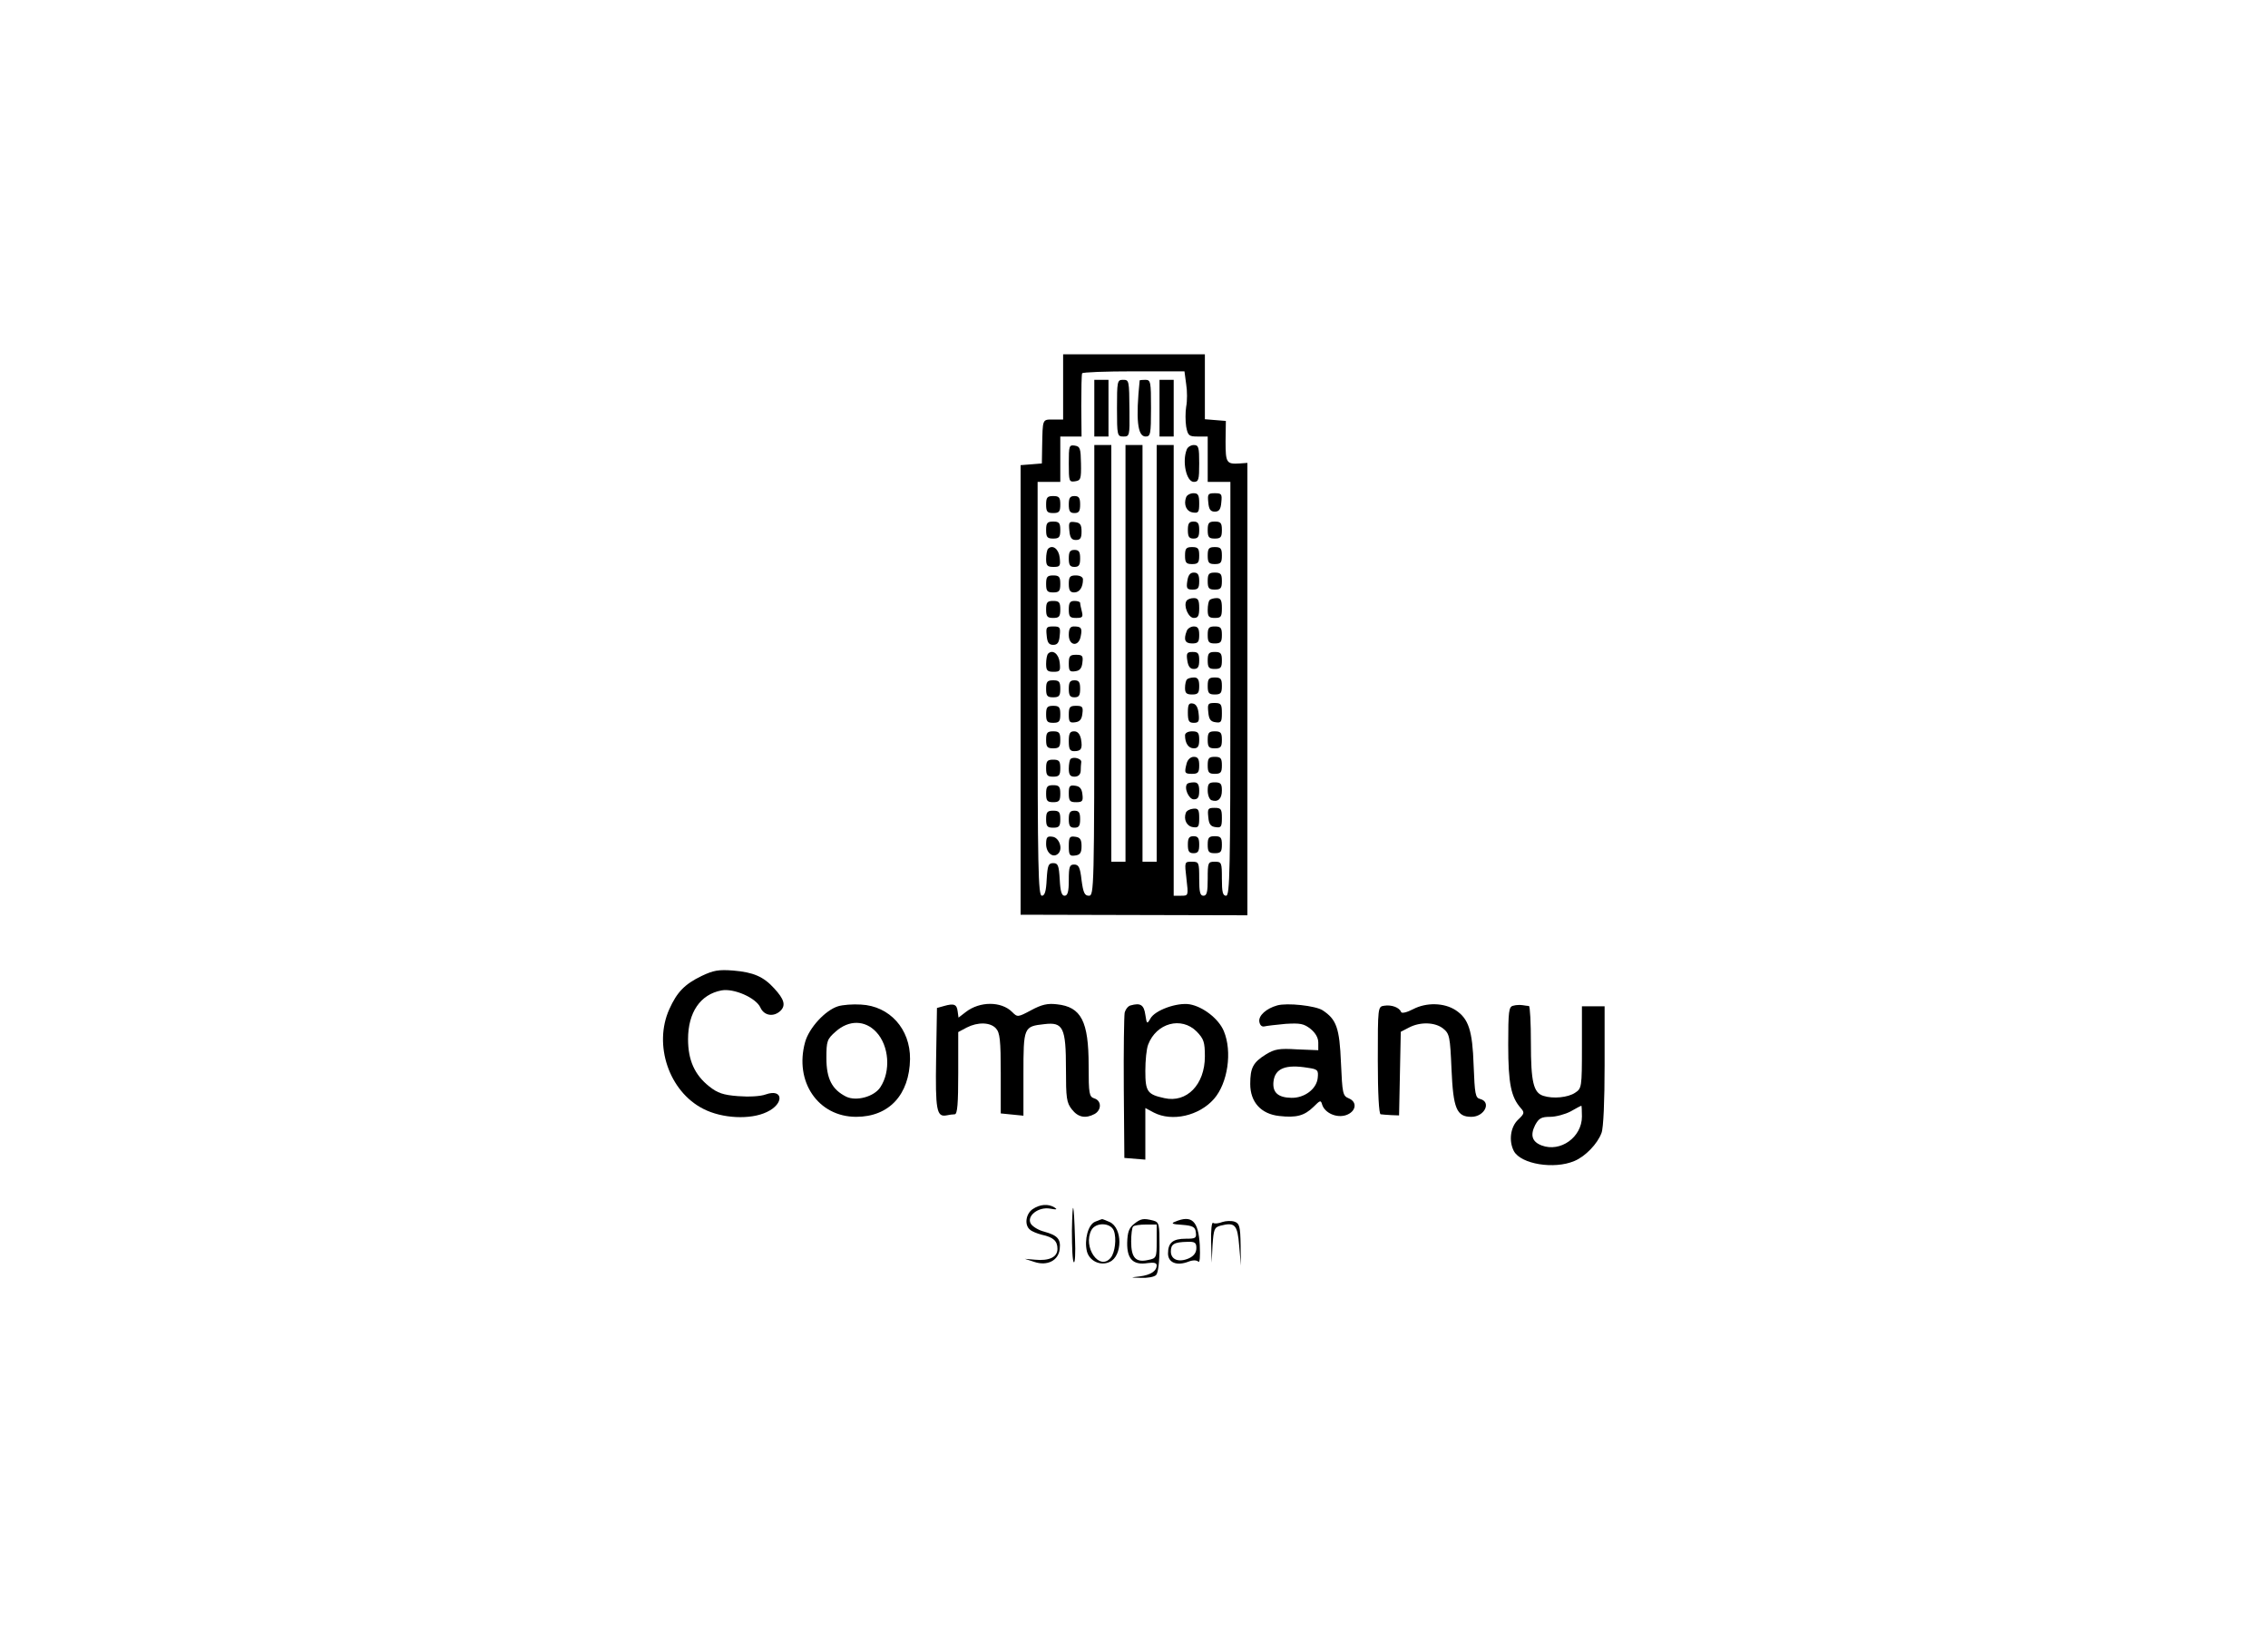 <?xml version="1.0" standalone="no"?>
<!DOCTYPE svg PUBLIC "-//W3C//DTD SVG 20010904//EN"
 "http://www.w3.org/TR/2001/REC-SVG-20010904/DTD/svg10.dtd">
<svg version="1.0" xmlns="http://www.w3.org/2000/svg"
 width="800pt" height="575pt" viewBox="0 0 800 575"
 preserveAspectRatio="xMidYMid meet">

<g transform="translate(0,575) scale(0.1,-0.1)"
fill="#000000" stroke="none">
<path d="M3750 4385 l0 -115 -35 0 c-39 0 -37 3 -39 -95 l-1 -60 -37 -3 -38
-3 0 -793 0 -793 400 -1 400 -1 0 798 0 798 -27 -2 c-47 -3 -50 2 -50 78 l1
72 -37 3 -37 3 0 115 0 114 -250 0 -250 0 0 -115z m434 10 c4 -24 4 -60 0 -80
-3 -19 -3 -51 0 -70 6 -32 10 -35 41 -35 l35 0 0 -80 0 -80 40 0 40 0 0 -730
c0 -642 -2 -730 -15 -730 -12 0 -15 13 -15 60 0 57 -1 60 -25 60 -24 0 -25 -3
-25 -60 0 -47 -3 -60 -15 -60 -12 0 -15 13 -15 60 0 58 -1 60 -26 60 -26 0
-26 0 -19 -60 7 -60 7 -60 -19 -60 l-26 0 0 795 0 795 -30 0 -30 0 0 -735 0
-735 -25 0 -25 0 0 735 0 735 -30 0 -30 0 0 -735 0 -735 -25 0 -25 0 0 735 0
735 -30 0 -30 0 0 -795 c0 -772 -1 -795 -19 -795 -15 0 -20 10 -26 55 -5 45
-10 55 -26 55 -16 0 -19 -7 -19 -55 0 -41 -4 -55 -15 -55 -10 0 -15 15 -17 58
-3 49 -6 57 -23 57 -17 0 -20 -8 -23 -57 -2 -43 -7 -58 -17 -58 -13 0 -15 99
-15 730 l0 730 40 0 40 0 0 80 0 80 38 0 37 0 -1 108 c0 59 1 110 3 115 2 4
84 7 182 7 l179 0 6 -45z"/>
<path d="M3860 4310 l0 -100 25 0 25 0 0 100 0 100 -25 0 -25 0 0 -100z"/>
<path d="M3940 4310 c0 -97 1 -100 23 -100 21 0 22 3 21 88 -1 113 -1 112 -24
112 -19 0 -20 -7 -20 -100z"/>
<path d="M4020 4408 c-14 -137 -8 -198 21 -198 17 0 19 8 19 100 0 93 -1 100
-20 100 -11 0 -20 -1 -20 -2z"/>
<path d="M4090 4310 l0 -100 25 0 25 0 0 100 0 100 -25 0 -25 0 0 -100z"/>
<path d="M3770 4115 c0 -63 1 -66 22 -63 20 3 22 8 21 63 -1 53 -3 60 -22 63
-20 3 -21 -1 -21 -63z"/>
<path d="M4186 4164 c-17 -43 -1 -114 25 -114 17 0 19 8 19 65 0 57 -2 65 -19
65 -10 0 -22 -7 -25 -16z"/>
<path d="M4184 3996 c-10 -26 1 -51 24 -54 19 -3 22 1 22 32 0 30 -4 36 -20
36 -11 0 -23 -6 -26 -14z"/>
<path d="M4262 3978 c2 -25 8 -33 23 -33 15 0 21 8 23 33 3 29 1 32 -23 32
-24 0 -26 -3 -23 -32z"/>
<path d="M3690 3970 c0 -25 4 -30 25 -30 21 0 25 5 25 30 0 25 -4 30 -25 30
-21 0 -25 -5 -25 -30z"/>
<path d="M3770 3970 c0 -23 4 -30 20 -30 16 0 20 7 20 30 0 23 -4 30 -20 30
-16 0 -20 -7 -20 -30z"/>
<path d="M3690 3880 c0 -25 4 -30 25 -30 21 0 25 5 25 30 0 25 -4 30 -25 30
-21 0 -25 -5 -25 -30z"/>
<path d="M3772 3878 c2 -25 8 -33 23 -33 16 0 20 7 20 30 0 24 -5 31 -23 33
-21 3 -23 0 -20 -30z"/>
<path d="M4190 3880 c0 -23 4 -30 20 -30 16 0 20 7 20 30 0 23 -4 30 -20 30
-16 0 -20 -7 -20 -30z"/>
<path d="M4260 3880 c0 -25 4 -30 25 -30 21 0 25 5 25 30 0 25 -4 30 -25 30
-21 0 -25 -5 -25 -30z"/>
<path d="M3697 3814 c-4 -4 -7 -20 -7 -36 0 -23 4 -28 26 -28 23 0 25 3 22 32
-3 31 -25 48 -41 32z"/>
<path d="M4180 3790 c0 -25 4 -30 25 -30 21 0 25 5 25 30 0 25 -4 30 -25 30
-21 0 -25 -5 -25 -30z"/>
<path d="M4260 3790 c0 -25 4 -30 25 -30 21 0 25 5 25 30 0 25 -4 30 -25 30
-21 0 -25 -5 -25 -30z"/>
<path d="M3770 3780 c0 -23 4 -30 20 -30 16 0 20 7 20 30 0 23 -4 30 -20 30
-16 0 -20 -7 -20 -30z"/>
<path d="M4188 3700 c-4 -26 -1 -30 19 -30 19 0 23 5 23 30 0 23 -5 30 -19 30
-13 0 -20 -9 -23 -30z"/>
<path d="M4260 3700 c0 -25 4 -30 25 -30 21 0 25 5 25 30 0 25 -4 30 -25 30
-21 0 -25 -5 -25 -30z"/>
<path d="M3690 3690 c0 -25 4 -30 25 -30 21 0 25 5 25 30 0 25 -4 30 -25 30
-21 0 -25 -5 -25 -30z"/>
<path d="M3770 3690 c0 -23 5 -30 19 -30 19 0 31 18 31 46 0 8 -10 14 -25 14
-21 0 -25 -5 -25 -30z"/>
<path d="M4185 3630 c-11 -18 7 -60 26 -60 15 0 19 7 19 35 0 28 -4 35 -19 35
-11 0 -22 -4 -26 -10z"/>
<path d="M4267 3633 c-4 -3 -7 -19 -7 -35 0 -23 4 -28 25 -28 22 0 25 4 25 35
0 27 -4 35 -18 35 -10 0 -22 -3 -25 -7z"/>
<path d="M3690 3600 c0 -25 4 -30 25 -30 21 0 25 5 25 30 0 25 -4 30 -25 30
-21 0 -25 -5 -25 -30z"/>
<path d="M3770 3600 c0 -26 4 -30 26 -30 22 0 25 3 20 23 -3 12 -6 25 -6 30 0
4 -9 7 -20 7 -16 0 -20 -7 -20 -30z"/>
<path d="M3692 3508 c2 -25 8 -33 23 -33 15 0 21 8 23 33 3 29 1 32 -23 32
-24 0 -26 -3 -23 -32z"/>
<path d="M3770 3510 c0 -39 35 -43 42 -5 6 29 2 35 -24 35 -13 0 -18 -8 -18
-30z"/>
<path d="M4186 3524 c-12 -31 -6 -44 19 -44 21 0 25 5 25 30 0 23 -5 30 -19
30 -10 0 -22 -7 -25 -16z"/>
<path d="M4260 3510 c0 -25 4 -30 25 -30 21 0 25 5 25 30 0 25 -4 30 -25 30
-21 0 -25 -5 -25 -30z"/>
<path d="M3697 3444 c-4 -4 -7 -20 -7 -36 0 -23 4 -28 26 -28 23 0 25 3 22 32
-3 31 -25 48 -41 32z"/>
<path d="M4188 3420 c3 -21 10 -30 23 -30 14 0 19 7 19 30 0 25 -4 30 -23 30
-20 0 -23 -4 -19 -30z"/>
<path d="M4260 3420 c0 -25 4 -30 25 -30 21 0 25 5 25 30 0 25 -4 30 -25 30
-21 0 -25 -5 -25 -30z"/>
<path d="M3770 3409 c0 -26 3 -30 23 -27 16 2 23 11 25 31 3 23 0 27 -22 27
-22 0 -26 -4 -26 -31z"/>
<path d="M4187 3353 c-4 -3 -7 -17 -7 -30 0 -18 5 -23 25 -23 21 0 25 5 25 30
0 22 -5 30 -18 30 -10 0 -22 -3 -25 -7z"/>
<path d="M4260 3330 c0 -25 4 -30 25 -30 21 0 25 5 25 30 0 25 -4 30 -25 30
-21 0 -25 -5 -25 -30z"/>
<path d="M3690 3320 c0 -25 4 -30 25 -30 21 0 25 5 25 30 0 25 -4 30 -25 30
-21 0 -25 -5 -25 -30z"/>
<path d="M3770 3320 c0 -23 4 -30 20 -30 16 0 20 7 20 30 0 23 -4 30 -20 30
-16 0 -20 -7 -20 -30z"/>
<path d="M4190 3236 c0 -30 4 -36 21 -36 17 0 20 5 17 32 -2 22 -9 34 -20 36
-15 3 -18 -4 -18 -32z"/>
<path d="M4262 3238 c2 -25 8 -34 26 -36 19 -3 22 1 22 32 0 32 -3 36 -26 36
-23 0 -25 -3 -22 -32z"/>
<path d="M3690 3230 c0 -25 4 -30 25 -30 21 0 25 5 25 30 0 25 -4 30 -25 30
-21 0 -25 -5 -25 -30z"/>
<path d="M3770 3229 c0 -26 3 -30 23 -27 16 2 23 11 25 31 3 23 0 27 -22 27
-22 0 -26 -4 -26 -31z"/>
<path d="M3690 3140 c0 -25 4 -30 25 -30 21 0 25 5 25 30 0 25 -4 30 -25 30
-21 0 -25 -5 -25 -30z"/>
<path d="M3770 3135 c0 -28 4 -35 19 -35 25 0 30 9 24 43 -4 18 -12 27 -24 27
-15 0 -19 -7 -19 -35z"/>
<path d="M4180 3156 c0 -28 12 -46 31 -46 14 0 19 7 19 30 0 25 -4 30 -25 30
-15 0 -25 -6 -25 -14z"/>
<path d="M4260 3140 c0 -25 4 -30 25 -30 21 0 25 5 25 30 0 25 -4 30 -25 30
-21 0 -25 -5 -25 -30z"/>
<path d="M3776 3072 c-3 -3 -6 -18 -6 -34 0 -21 5 -28 20 -28 13 0 21 7 22 20
0 11 1 25 2 32 1 12 -29 20 -38 10z"/>
<path d="M4186 3058 c-9 -35 -8 -38 19 -38 21 0 25 5 25 30 0 23 -5 30 -19 30
-11 0 -21 -9 -25 -22z"/>
<path d="M4260 3050 c0 -25 4 -30 25 -30 21 0 25 5 25 30 0 25 -4 30 -25 30
-21 0 -25 -5 -25 -30z"/>
<path d="M3690 3040 c0 -25 4 -30 25 -30 21 0 25 5 25 30 0 25 -4 30 -25 30
-21 0 -25 -5 -25 -30z"/>
<path d="M4188 2985 c-13 -13 5 -55 23 -55 14 0 19 7 19 30 0 22 -5 30 -18 30
-10 0 -21 -2 -24 -5z"/>
<path d="M4260 2961 c0 -16 6 -31 13 -34 23 -8 37 5 37 34 0 24 -4 29 -25 29
-21 0 -25 -5 -25 -29z"/>
<path d="M3690 2950 c0 -25 4 -30 25 -30 21 0 25 5 25 30 0 25 -4 30 -25 30
-21 0 -25 -5 -25 -30z"/>
<path d="M3770 2951 c0 -27 4 -31 26 -31 22 0 25 4 22 28 -2 19 -9 28 -25 30
-20 3 -23 -1 -23 -27z"/>
<path d="M4183 2883 c-9 -24 3 -48 25 -51 19 -3 22 1 22 32 0 29 -3 35 -21 33
-12 -1 -23 -7 -26 -14z"/>
<path d="M4262 2868 c2 -25 8 -34 26 -36 19 -3 22 1 22 32 0 32 -3 36 -26 36
-23 0 -25 -3 -22 -32z"/>
<path d="M3690 2860 c0 -25 4 -30 25 -30 21 0 25 5 25 30 0 25 -4 30 -25 30
-21 0 -25 -5 -25 -30z"/>
<path d="M3770 2860 c0 -23 4 -30 20 -30 16 0 20 7 20 30 0 23 -4 30 -20 30
-16 0 -20 -7 -20 -30z"/>
<path d="M3690 2772 c0 -31 25 -51 43 -33 17 17 3 56 -20 59 -19 3 -23 -1 -23
-26z"/>
<path d="M3770 2765 c0 -32 3 -36 23 -33 17 2 22 10 22 33 0 23 -5 31 -22 33
-20 3 -23 -1 -23 -33z"/>
<path d="M4190 2770 c0 -23 4 -30 20 -30 16 0 20 7 20 30 0 23 -4 30 -20 30
-16 0 -20 -7 -20 -30z"/>
<path d="M4260 2770 c0 -25 4 -30 25 -30 21 0 25 5 25 30 0 25 -4 30 -25 30
-21 0 -25 -5 -25 -30z"/>
<path d="M2475 2307 c-60 -29 -87 -57 -114 -117 -57 -126 -1 -291 120 -352 66
-34 166 -39 224 -11 62 29 58 84 -4 62 -19 -7 -60 -9 -98 -6 -52 4 -72 11
-101 34 -52 41 -75 93 -75 167 0 94 43 158 118 172 44 8 121 -26 137 -60 13
-30 48 -35 72 -11 18 19 12 40 -23 78 -38 42 -74 57 -144 63 -52 4 -70 1 -112
-19z"/>
<path d="M2956 2200 c-45 -14 -102 -76 -116 -126 -39 -140 46 -264 180 -264
116 0 188 78 190 204 1 106 -72 187 -173 192 -29 2 -65 -1 -81 -6z m135 -91
c45 -48 52 -138 14 -195 -22 -33 -84 -50 -120 -33 -50 25 -70 63 -70 136 0 60
2 67 33 94 46 41 103 41 143 -2z"/>
<path d="M3330 2201 l-25 -7 -3 -178 c-3 -183 2 -207 36 -201 9 2 23 4 30 4 9
1 12 37 12 146 l0 144 30 16 c39 20 83 19 103 -3 14 -15 17 -42 17 -159 l0
-141 40 -4 40 -4 0 147 c0 166 1 168 74 176 66 8 76 -12 76 -158 0 -103 2
-119 21 -143 22 -28 48 -33 80 -16 25 14 25 47 -1 55 -18 6 -20 15 -20 116 0
156 -26 207 -112 216 -33 4 -54 -1 -91 -21 -47 -25 -48 -25 -67 -6 -38 38
-114 38 -163 0 l-26 -20 -3 22 c-3 25 -13 29 -48 19z"/>
<path d="M3988 2203 c-9 -2 -18 -14 -21 -26 -2 -12 -4 -132 -3 -267 l2 -245
37 -3 37 -3 0 91 0 91 30 -16 c64 -33 159 -12 212 48 49 56 65 167 35 239 -18
44 -74 87 -121 95 -45 7 -122 -21 -138 -50 -12 -21 -13 -20 -18 13 -5 35 -17
43 -52 33z m233 -92 c25 -26 29 -37 29 -88 0 -99 -64 -165 -143 -147 -60 13
-67 23 -67 96 0 37 4 78 10 93 29 76 117 100 171 46z"/>
<path d="M4505 2203 c-39 -11 -66 -36 -63 -57 2 -13 9 -19 18 -17 8 2 42 6 75
9 51 3 64 1 88 -18 17 -14 27 -31 27 -48 l0 -27 -75 3 c-63 4 -79 1 -110 -18
-45 -28 -55 -47 -55 -104 0 -64 38 -106 102 -113 61 -7 89 1 121 32 24 24 26
25 31 7 10 -29 51 -47 84 -36 35 12 41 46 10 59 -22 9 -23 17 -28 126 -5 123
-16 153 -65 185 -25 16 -125 27 -160 17z m108 -220 c35 -5 38 -8 35 -36 -4
-39 -47 -71 -93 -70 -47 1 -67 19 -63 57 5 47 43 62 121 49z"/>
<path d="M4883 2202 c-23 -3 -23 -4 -23 -193 0 -118 4 -189 10 -190 6 -1 22
-2 38 -3 l27 -1 3 147 3 148 29 15 c40 21 93 19 121 -4 22 -18 24 -28 29 -144
6 -138 18 -167 70 -167 46 0 72 52 31 63 -17 4 -19 17 -23 118 -4 124 -18 165
-63 195 -41 27 -104 28 -150 4 -23 -12 -41 -16 -43 -10 -6 16 -34 26 -59 22z"/>
<path d="M5338 2202 c-16 -3 -18 -18 -18 -138 0 -137 10 -185 45 -224 13 -15
12 -19 -10 -40 -27 -25 -34 -75 -15 -111 25 -46 142 -65 213 -35 39 16 82 61
96 99 7 17 11 114 11 238 l0 209 -40 0 -40 0 0 -145 c0 -141 -1 -145 -24 -160
-25 -17 -78 -22 -112 -11 -35 11 -44 49 -44 186 0 72 -3 130 -7 131 -5 0 -15
2 -23 3 -8 1 -23 1 -32 -2z m242 -391 c0 -73 -76 -127 -142 -102 -34 13 -41
36 -23 72 13 24 22 29 53 29 20 0 53 9 72 19 19 11 36 20 38 20 1 1 2 -17 2
-38z"/>
<path d="M3781 1408 c0 -59 2 -109 7 -111 4 -3 6 34 4 81 -4 135 -9 148 -11
30z"/>
<path d="M3642 1484 c-24 -17 -29 -56 -9 -72 6 -6 26 -14 42 -18 41 -9 55 -22
55 -50 0 -29 -29 -43 -80 -38 l-35 3 34 -11 c45 -15 85 5 89 46 4 35 -8 48
-55 61 -20 5 -41 18 -47 28 -16 27 27 61 69 53 22 -4 26 -3 15 4 -22 14 -52
12 -78 -6z"/>
<path d="M3863 1440 c-25 -10 -39 -64 -29 -105 9 -34 48 -52 80 -37 46 21 46
120 0 141 -14 6 -26 11 -27 10 -1 0 -12 -4 -24 -9z m66 -32 c10 -27 4 -77 -11
-95 -40 -49 -100 38 -68 98 16 28 68 26 79 -3z"/>
<path d="M4000 1432 c-18 -14 -23 -30 -24 -66 -1 -58 21 -80 72 -72 22 3 32 1
32 -8 0 -20 -21 -34 -60 -39 -35 -4 -35 -4 5 -5 23 -1 46 3 53 10 7 7 12 45
12 99 0 81 -1 87 -22 93 -35 9 -44 7 -68 -12z m80 -61 c0 -58 -1 -60 -30 -66
-44 -10 -60 8 -60 65 0 25 3 50 7 53 3 4 24 7 45 7 l38 0 0 -59z"/>
<path d="M4145 1440 c-16 -6 -10 -9 25 -11 38 -3 46 -8 48 -26 3 -21 -1 -23
-35 -23 -46 0 -63 -14 -63 -52 0 -32 30 -45 72 -29 15 6 29 6 35 0 5 -5 7 17
5 59 -5 85 -28 107 -87 82z m75 -93 c0 -16 -9 -28 -26 -36 -36 -16 -64 -5 -64
24 0 26 11 33 58 34 27 1 32 -3 32 -22z"/>
<path d="M4312 1439 c-13 -5 -28 -7 -33 -3 -5 3 -8 -26 -7 -68 l2 -73 3 62 c4
56 6 63 28 69 51 13 60 4 66 -71 l6 -70 -1 74 c-1 64 -4 75 -21 81 -11 4 -31
3 -43 -1z"/>
</g>
</svg>
